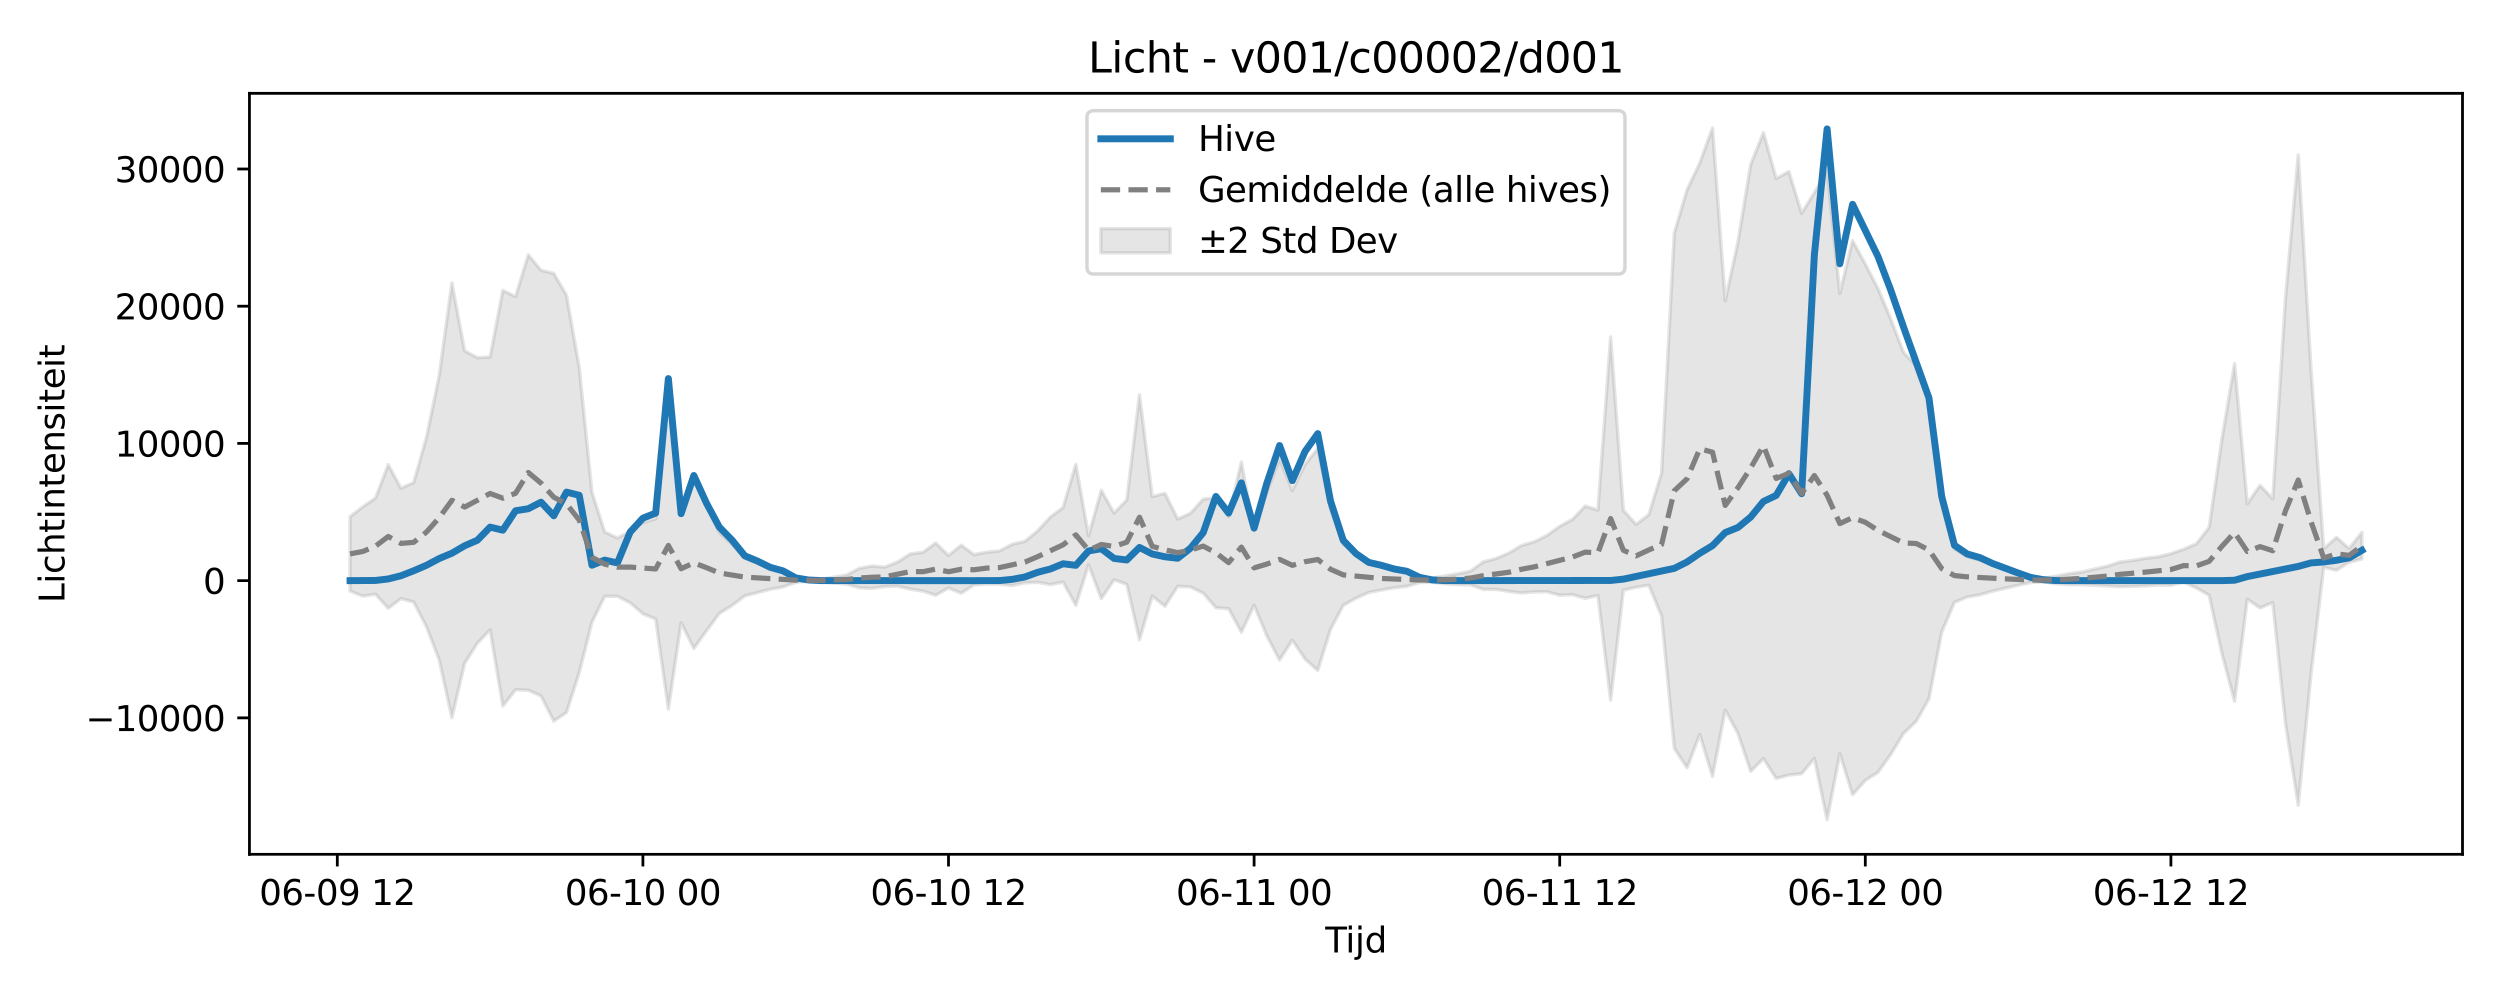 <?xml version="1.0" encoding="utf-8" standalone="no"?>
<!DOCTYPE svg PUBLIC "-//W3C//DTD SVG 1.1//EN"
  "http://www.w3.org/Graphics/SVG/1.1/DTD/svg11.dtd">
<svg xmlns:xlink="http://www.w3.org/1999/xlink" width="720pt" height="288pt" viewBox="0 0 720 288" xmlns="http://www.w3.org/2000/svg" version="1.1">
 <defs>
  <style type="text/css">*{stroke-linejoin: round; stroke-linecap: butt}</style>
 </defs>
 <g id="figure_1">
  <g id="patch_1">
   <path d="M 0 288 
L 720 288 
L 720 0 
L 0 0 
z
" style="fill: #ffffff"/>
  </g>
  <g id="axes_1">
   <g id="patch_2">
    <path d="M 71.84 246.04 
L 709.2 246.04 
L 709.2 26.88 
L 71.84 26.88 
z
" style="fill: #ffffff"/>
   </g>
   <g id="FillBetweenPolyCollection_1">
    <defs>
     <path id="mf2f790f4c1" d="M 100.811 -139.18 
L 100.811 -117.786 
L 104.478 -116.323 
L 108.145 -116.858 
L 111.813 -112.813 
L 115.48 -115.601 
L 119.147 -114.621 
L 122.814 -107.516 
L 126.481 -98.007 
L 130.149 -81.301 
L 133.816 -96.968 
L 137.483 -102.759 
L 141.15 -106.575 
L 144.817 -84.689 
L 148.485 -89.339 
L 152.152 -89.216 
L 155.819 -87.573 
L 159.486 -80.332 
L 163.153 -82.809 
L 166.821 -94.296 
L 170.488 -108.825 
L 174.155 -116.256 
L 177.822 -116.268 
L 181.489 -114.409 
L 185.157 -111.232 
L 188.824 -109.732 
L 192.491 -83.785 
L 196.158 -108.635 
L 199.825 -101.252 
L 203.493 -106.351 
L 207.16 -111.32 
L 210.827 -113.618 
L 214.494 -116.384 
L 218.161 -117.323 
L 221.829 -118.284 
L 225.496 -118.949 
L 229.163 -120.265 
L 232.83 -120.665 
L 236.497 -120.515 
L 240.165 -120.106 
L 243.832 -119.78 
L 247.499 -118.713 
L 251.166 -118.544 
L 254.833 -119.074 
L 258.501 -119.181 
L 262.168 -118.316 
L 265.835 -117.759 
L 269.502 -116.568 
L 273.169 -118.663 
L 276.837 -117.148 
L 280.504 -119.533 
L 284.171 -119.796 
L 287.838 -119.753 
L 291.506 -119.366 
L 295.173 -120.15 
L 298.84 -120.284 
L 302.507 -119.636 
L 306.174 -120.352 
L 309.842 -113.669 
L 313.509 -125.321 
L 317.176 -115.589 
L 320.843 -120.995 
L 324.51 -119.711 
L 328.178 -103.768 
L 331.845 -116.313 
L 335.512 -113.395 
L 339.179 -119.156 
L 342.846 -118.956 
L 346.514 -117.203 
L 350.181 -112.973 
L 353.848 -112.69 
L 357.515 -105.928 
L 361.182 -113.674 
L 364.85 -104.868 
L 368.517 -97.905 
L 372.184 -103.635 
L 375.851 -98.203 
L 379.518 -94.904 
L 383.186 -106.728 
L 386.853 -113.658 
L 390.52 -115.709 
L 394.187 -117.357 
L 397.854 -118.071 
L 401.522 -118.718 
L 405.189 -119.13 
L 408.856 -120.244 
L 412.523 -120.297 
L 416.19 -119.891 
L 419.858 -119.635 
L 423.525 -119.537 
L 427.192 -118.25 
L 430.859 -118.256 
L 434.526 -117.683 
L 438.194 -117.222 
L 441.861 -117.522 
L 445.528 -117.557 
L 449.195 -116.569 
L 452.862 -116.745 
L 456.53 -115.696 
L 460.197 -116.514 
L 463.864 -86.362 
L 467.531 -118.044 
L 471.198 -118.854 
L 474.866 -119.461 
L 478.533 -110.591 
L 482.2 -72.503 
L 485.867 -66.881 
L 489.534 -76.47 
L 493.202 -64.392 
L 496.869 -83.495 
L 500.536 -76.757 
L 504.203 -65.857 
L 507.871 -69.492 
L 511.538 -63.813 
L 515.205 -64.791 
L 518.872 -65.173 
L 522.539 -69.572 
L 526.207 -51.922 
L 529.874 -70.927 
L 533.541 -59.123 
L 537.208 -63.233 
L 540.875 -65.597 
L 544.543 -70.747 
L 548.21 -76.752 
L 551.877 -80.268 
L 555.544 -86.766 
L 559.211 -105.938 
L 562.879 -114.533 
L 566.546 -116.061 
L 570.213 -116.709 
L 573.88 -117.748 
L 577.547 -118.6 
L 581.215 -119.431 
L 584.882 -120.247 
L 588.549 -120.376 
L 592.216 -119.915 
L 595.883 -119.635 
L 599.551 -119.608 
L 603.218 -119.455 
L 606.885 -119.24 
L 610.552 -119.054 
L 614.219 -119.139 
L 617.887 -119.262 
L 621.554 -119.507 
L 625.221 -119.439 
L 628.888 -120.391 
L 632.555 -118.659 
L 636.223 -116.583 
L 639.89 -99.881 
L 643.557 -86.029 
L 647.224 -115.435 
L 650.891 -112.927 
L 654.559 -114.455 
L 658.226 -79.601 
L 661.893 -56.089 
L 665.56 -93.792 
L 669.227 -124.627 
L 672.895 -123.762 
L 676.562 -126.07 
L 680.229 -127.027 
L 680.229 -134.68 
L 680.229 -134.68 
L 676.562 -130.013 
L 672.895 -133.231 
L 669.227 -129.941 
L 665.56 -181.863 
L 661.893 -243.42 
L 658.226 -202.202 
L 654.559 -144.324 
L 650.891 -148.22 
L 647.224 -142.897 
L 643.557 -183.264 
L 639.89 -161.39 
L 636.223 -136.079 
L 632.555 -131.391 
L 628.888 -129.813 
L 625.221 -128.544 
L 621.554 -127.644 
L 617.887 -127.197 
L 614.219 -126.594 
L 610.552 -126.119 
L 606.885 -124.944 
L 603.218 -124.093 
L 599.551 -123.247 
L 595.883 -122.781 
L 592.216 -122.061 
L 588.549 -121.453 
L 584.882 -121.613 
L 581.215 -122.753 
L 577.547 -123.965 
L 573.88 -125.214 
L 570.213 -126.737 
L 566.546 -127.687 
L 562.879 -129.929 
L 559.211 -142.568 
L 555.544 -172.483 
L 551.877 -182.667 
L 548.21 -186.506 
L 544.543 -196.104 
L 540.875 -204.88 
L 537.208 -211.941 
L 533.541 -218.704 
L 529.874 -203.494 
L 526.207 -238.794 
L 522.539 -232.511 
L 518.872 -226.569 
L 515.205 -238.579 
L 511.538 -236.599 
L 507.871 -249.809 
L 504.203 -240.629 
L 500.536 -218.347 
L 496.869 -201.383 
L 493.202 -251.158 
L 489.534 -241.03 
L 485.867 -233.328 
L 482.2 -220.851 
L 478.533 -151.782 
L 474.866 -139.776 
L 471.198 -136.964 
L 467.531 -141.01 
L 463.864 -190.943 
L 460.197 -141.087 
L 456.53 -142.257 
L 452.862 -138.391 
L 449.195 -136.416 
L 445.528 -133.79 
L 441.861 -131.968 
L 438.194 -130.89 
L 434.526 -128.692 
L 430.859 -127.137 
L 427.192 -126.167 
L 423.525 -123.507 
L 419.858 -122.76 
L 416.19 -122.122 
L 412.523 -121.555 
L 408.856 -121.651 
L 405.189 -123.2 
L 401.522 -123.793 
L 397.854 -124.74 
L 394.187 -125.947 
L 390.52 -128.44 
L 386.853 -131.211 
L 383.186 -141.386 
L 379.518 -158.827 
L 375.851 -154.246 
L 372.184 -146.726 
L 368.517 -155.893 
L 364.85 -146.22 
L 361.182 -135.236 
L 357.515 -154.937 
L 353.848 -139.243 
L 350.181 -144.595 
L 346.514 -144.249 
L 342.846 -140.149 
L 339.179 -138.518 
L 335.512 -145.912 
L 331.845 -144.991 
L 328.178 -174.309 
L 324.51 -143.999 
L 320.843 -140.229 
L 317.176 -146.783 
L 313.509 -133.711 
L 309.842 -154.253 
L 306.174 -141.842 
L 302.507 -139.089 
L 298.84 -135.083 
L 295.173 -132.103 
L 291.506 -131.243 
L 287.838 -129.313 
L 284.171 -128.977 
L 280.504 -128.276 
L 276.837 -130.97 
L 273.169 -128.018 
L 269.502 -131.621 
L 265.835 -128.949 
L 262.168 -128.46 
L 258.501 -126.133 
L 254.833 -124.674 
L 251.166 -124.971 
L 247.499 -124.327 
L 243.832 -122.395 
L 240.165 -121.778 
L 236.497 -121.162 
L 232.83 -120.973 
L 229.163 -121.556 
L 225.496 -123.54 
L 221.829 -124.545 
L 218.161 -125.837 
L 214.494 -127.213 
L 210.827 -131.268 
L 207.16 -134.643 
L 203.493 -142.66 
L 199.825 -150.548 
L 196.158 -139.777 
L 192.491 -178.04 
L 188.824 -138.544 
L 185.157 -137.52 
L 181.489 -134.947 
L 177.822 -133.043 
L 174.155 -134.782 
L 170.488 -146.193 
L 166.821 -182.143 
L 163.153 -202.944 
L 159.486 -209.273 
L 155.819 -210.144 
L 152.152 -214.612 
L 148.485 -202.549 
L 144.817 -204.363 
L 141.15 -185.18 
L 137.483 -184.973 
L 133.816 -186.962 
L 130.149 -206.527 
L 126.481 -179.765 
L 122.814 -162.011 
L 119.147 -148.994 
L 115.48 -147.387 
L 111.813 -154.165 
L 108.145 -144.556 
L 104.478 -142.025 
L 100.811 -139.18 
z
" style="stroke: #808080; stroke-opacity: 0.2"/>
    </defs>
    <g clip-path="url(#p192e62a683)">
     <use xlink:href="#mf2f790f4c1" x="0" y="288" style="fill: #808080; fill-opacity: 0.2; stroke: #808080; stroke-opacity: 0.2"/>
    </g>
   </g>
   <g id="matplotlib.axis_1">
    <g id="xtick_1">
     <g id="line2d_1">
      <defs>
       <path id="m86cf1a3a00" d="M 0 0 
L 0 3.5 
" style="stroke: #000000; stroke-width: 0.8"/>
      </defs>
      <g>
       <use xlink:href="#m86cf1a3a00" x="97.144" y="246.04" style="stroke: #000000; stroke-width: 0.8"/>
      </g>
     </g>
     <g id="text_1">
      <!-- 06-09 12 -->
      <g transform="translate(74.663 260.638) scale(0.1 -0.1)">
       <defs>
        <path id="DejaVuSans-30" d="M 2034 4250 
Q 1547 4250 1301 3770 
Q 1056 3291 1056 2328 
Q 1056 1369 1301 889 
Q 1547 409 2034 409 
Q 2525 409 2770 889 
Q 3016 1369 3016 2328 
Q 3016 3291 2770 3770 
Q 2525 4250 2034 4250 
z
M 2034 4750 
Q 2819 4750 3233 4129 
Q 3647 3509 3647 2328 
Q 3647 1150 3233 529 
Q 2819 -91 2034 -91 
Q 1250 -91 836 529 
Q 422 1150 422 2328 
Q 422 3509 836 4129 
Q 1250 4750 2034 4750 
z
" transform="scale(0.016)"/>
        <path id="DejaVuSans-36" d="M 2113 2584 
Q 1688 2584 1439 2293 
Q 1191 2003 1191 1497 
Q 1191 994 1439 701 
Q 1688 409 2113 409 
Q 2538 409 2786 701 
Q 3034 994 3034 1497 
Q 3034 2003 2786 2293 
Q 2538 2584 2113 2584 
z
M 3366 4563 
L 3366 3988 
Q 3128 4100 2886 4159 
Q 2644 4219 2406 4219 
Q 1781 4219 1451 3797 
Q 1122 3375 1075 2522 
Q 1259 2794 1537 2939 
Q 1816 3084 2150 3084 
Q 2853 3084 3261 2657 
Q 3669 2231 3669 1497 
Q 3669 778 3244 343 
Q 2819 -91 2113 -91 
Q 1303 -91 875 529 
Q 447 1150 447 2328 
Q 447 3434 972 4092 
Q 1497 4750 2381 4750 
Q 2619 4750 2861 4703 
Q 3103 4656 3366 4563 
z
" transform="scale(0.016)"/>
        <path id="DejaVuSans-2d" d="M 313 2009 
L 1997 2009 
L 1997 1497 
L 313 1497 
L 313 2009 
z
" transform="scale(0.016)"/>
        <path id="DejaVuSans-39" d="M 703 97 
L 703 672 
Q 941 559 1184 500 
Q 1428 441 1663 441 
Q 2288 441 2617 861 
Q 2947 1281 2994 2138 
Q 2813 1869 2534 1725 
Q 2256 1581 1919 1581 
Q 1219 1581 811 2004 
Q 403 2428 403 3163 
Q 403 3881 828 4315 
Q 1253 4750 1959 4750 
Q 2769 4750 3195 4129 
Q 3622 3509 3622 2328 
Q 3622 1225 3098 567 
Q 2575 -91 1691 -91 
Q 1453 -91 1209 -44 
Q 966 3 703 97 
z
M 1959 2075 
Q 2384 2075 2632 2365 
Q 2881 2656 2881 3163 
Q 2881 3666 2632 3958 
Q 2384 4250 1959 4250 
Q 1534 4250 1286 3958 
Q 1038 3666 1038 3163 
Q 1038 2656 1286 2365 
Q 1534 2075 1959 2075 
z
" transform="scale(0.016)"/>
        <path id="DejaVuSans-20" transform="scale(0.016)"/>
        <path id="DejaVuSans-31" d="M 794 531 
L 1825 531 
L 1825 4091 
L 703 3866 
L 703 4441 
L 1819 4666 
L 2450 4666 
L 2450 531 
L 3481 531 
L 3481 0 
L 794 0 
L 794 531 
z
" transform="scale(0.016)"/>
        <path id="DejaVuSans-32" d="M 1228 531 
L 3431 531 
L 3431 0 
L 469 0 
L 469 531 
Q 828 903 1448 1529 
Q 2069 2156 2228 2338 
Q 2531 2678 2651 2914 
Q 2772 3150 2772 3378 
Q 2772 3750 2511 3984 
Q 2250 4219 1831 4219 
Q 1534 4219 1204 4116 
Q 875 4013 500 3803 
L 500 4441 
Q 881 4594 1212 4672 
Q 1544 4750 1819 4750 
Q 2544 4750 2975 4387 
Q 3406 4025 3406 3419 
Q 3406 3131 3298 2873 
Q 3191 2616 2906 2266 
Q 2828 2175 2409 1742 
Q 1991 1309 1228 531 
z
" transform="scale(0.016)"/>
       </defs>
       <use xlink:href="#DejaVuSans-30"/>
       <use xlink:href="#DejaVuSans-36" transform="translate(63.623 0)"/>
       <use xlink:href="#DejaVuSans-2d" transform="translate(127.246 0)"/>
       <use xlink:href="#DejaVuSans-30" transform="translate(163.33 0)"/>
       <use xlink:href="#DejaVuSans-39" transform="translate(226.953 0)"/>
       <use xlink:href="#DejaVuSans-20" transform="translate(290.576 0)"/>
       <use xlink:href="#DejaVuSans-31" transform="translate(322.363 0)"/>
       <use xlink:href="#DejaVuSans-32" transform="translate(385.986 0)"/>
      </g>
     </g>
    </g>
    <g id="xtick_2">
     <g id="line2d_2">
      <g>
       <use xlink:href="#m86cf1a3a00" x="185.157" y="246.04" style="stroke: #000000; stroke-width: 0.8"/>
      </g>
     </g>
     <g id="text_2">
      <!-- 06-10 00 -->
      <g transform="translate(162.676 260.638) scale(0.1 -0.1)">
       <use xlink:href="#DejaVuSans-30"/>
       <use xlink:href="#DejaVuSans-36" transform="translate(63.623 0)"/>
       <use xlink:href="#DejaVuSans-2d" transform="translate(127.246 0)"/>
       <use xlink:href="#DejaVuSans-31" transform="translate(163.33 0)"/>
       <use xlink:href="#DejaVuSans-30" transform="translate(226.953 0)"/>
       <use xlink:href="#DejaVuSans-20" transform="translate(290.576 0)"/>
       <use xlink:href="#DejaVuSans-30" transform="translate(322.363 0)"/>
       <use xlink:href="#DejaVuSans-30" transform="translate(385.986 0)"/>
      </g>
     </g>
    </g>
    <g id="xtick_3">
     <g id="line2d_3">
      <g>
       <use xlink:href="#m86cf1a3a00" x="273.169" y="246.04" style="stroke: #000000; stroke-width: 0.8"/>
      </g>
     </g>
     <g id="text_3">
      <!-- 06-10 12 -->
      <g transform="translate(250.689 260.638) scale(0.1 -0.1)">
       <use xlink:href="#DejaVuSans-30"/>
       <use xlink:href="#DejaVuSans-36" transform="translate(63.623 0)"/>
       <use xlink:href="#DejaVuSans-2d" transform="translate(127.246 0)"/>
       <use xlink:href="#DejaVuSans-31" transform="translate(163.33 0)"/>
       <use xlink:href="#DejaVuSans-30" transform="translate(226.953 0)"/>
       <use xlink:href="#DejaVuSans-20" transform="translate(290.576 0)"/>
       <use xlink:href="#DejaVuSans-31" transform="translate(322.363 0)"/>
       <use xlink:href="#DejaVuSans-32" transform="translate(385.986 0)"/>
      </g>
     </g>
    </g>
    <g id="xtick_4">
     <g id="line2d_4">
      <g>
       <use xlink:href="#m86cf1a3a00" x="361.182" y="246.04" style="stroke: #000000; stroke-width: 0.8"/>
      </g>
     </g>
     <g id="text_4">
      <!-- 06-11 00 -->
      <g transform="translate(338.702 260.638) scale(0.1 -0.1)">
       <use xlink:href="#DejaVuSans-30"/>
       <use xlink:href="#DejaVuSans-36" transform="translate(63.623 0)"/>
       <use xlink:href="#DejaVuSans-2d" transform="translate(127.246 0)"/>
       <use xlink:href="#DejaVuSans-31" transform="translate(163.33 0)"/>
       <use xlink:href="#DejaVuSans-31" transform="translate(226.953 0)"/>
       <use xlink:href="#DejaVuSans-20" transform="translate(290.576 0)"/>
       <use xlink:href="#DejaVuSans-30" transform="translate(322.363 0)"/>
       <use xlink:href="#DejaVuSans-30" transform="translate(385.986 0)"/>
      </g>
     </g>
    </g>
    <g id="xtick_5">
     <g id="line2d_5">
      <g>
       <use xlink:href="#m86cf1a3a00" x="449.195" y="246.04" style="stroke: #000000; stroke-width: 0.8"/>
      </g>
     </g>
     <g id="text_5">
      <!-- 06-11 12 -->
      <g transform="translate(426.715 260.638) scale(0.1 -0.1)">
       <use xlink:href="#DejaVuSans-30"/>
       <use xlink:href="#DejaVuSans-36" transform="translate(63.623 0)"/>
       <use xlink:href="#DejaVuSans-2d" transform="translate(127.246 0)"/>
       <use xlink:href="#DejaVuSans-31" transform="translate(163.33 0)"/>
       <use xlink:href="#DejaVuSans-31" transform="translate(226.953 0)"/>
       <use xlink:href="#DejaVuSans-20" transform="translate(290.576 0)"/>
       <use xlink:href="#DejaVuSans-31" transform="translate(322.363 0)"/>
       <use xlink:href="#DejaVuSans-32" transform="translate(385.986 0)"/>
      </g>
     </g>
    </g>
    <g id="xtick_6">
     <g id="line2d_6">
      <g>
       <use xlink:href="#m86cf1a3a00" x="537.208" y="246.04" style="stroke: #000000; stroke-width: 0.8"/>
      </g>
     </g>
     <g id="text_6">
      <!-- 06-12 00 -->
      <g transform="translate(514.728 260.638) scale(0.1 -0.1)">
       <use xlink:href="#DejaVuSans-30"/>
       <use xlink:href="#DejaVuSans-36" transform="translate(63.623 0)"/>
       <use xlink:href="#DejaVuSans-2d" transform="translate(127.246 0)"/>
       <use xlink:href="#DejaVuSans-31" transform="translate(163.33 0)"/>
       <use xlink:href="#DejaVuSans-32" transform="translate(226.953 0)"/>
       <use xlink:href="#DejaVuSans-20" transform="translate(290.576 0)"/>
       <use xlink:href="#DejaVuSans-30" transform="translate(322.363 0)"/>
       <use xlink:href="#DejaVuSans-30" transform="translate(385.986 0)"/>
      </g>
     </g>
    </g>
    <g id="xtick_7">
     <g id="line2d_7">
      <g>
       <use xlink:href="#m86cf1a3a00" x="625.221" y="246.04" style="stroke: #000000; stroke-width: 0.8"/>
      </g>
     </g>
     <g id="text_7">
      <!-- 06-12 12 -->
      <g transform="translate(602.741 260.638) scale(0.1 -0.1)">
       <use xlink:href="#DejaVuSans-30"/>
       <use xlink:href="#DejaVuSans-36" transform="translate(63.623 0)"/>
       <use xlink:href="#DejaVuSans-2d" transform="translate(127.246 0)"/>
       <use xlink:href="#DejaVuSans-31" transform="translate(163.33 0)"/>
       <use xlink:href="#DejaVuSans-32" transform="translate(226.953 0)"/>
       <use xlink:href="#DejaVuSans-20" transform="translate(290.576 0)"/>
       <use xlink:href="#DejaVuSans-31" transform="translate(322.363 0)"/>
       <use xlink:href="#DejaVuSans-32" transform="translate(385.986 0)"/>
      </g>
     </g>
    </g>
    <g id="text_8">
     <!-- Tijd -->
     <g transform="translate(381.67 274.317) scale(0.1 -0.1)">
      <defs>
       <path id="DejaVuSans-54" d="M -19 4666 
L 3928 4666 
L 3928 4134 
L 2272 4134 
L 2272 0 
L 1638 0 
L 1638 4134 
L -19 4134 
L -19 4666 
z
" transform="scale(0.016)"/>
       <path id="DejaVuSans-69" d="M 603 3500 
L 1178 3500 
L 1178 0 
L 603 0 
L 603 3500 
z
M 603 4863 
L 1178 4863 
L 1178 4134 
L 603 4134 
L 603 4863 
z
" transform="scale(0.016)"/>
       <path id="DejaVuSans-6a" d="M 603 3500 
L 1178 3500 
L 1178 -63 
Q 1178 -731 923 -1031 
Q 669 -1331 103 -1331 
L -116 -1331 
L -116 -844 
L 38 -844 
Q 366 -844 484 -692 
Q 603 -541 603 -63 
L 603 3500 
z
M 603 4863 
L 1178 4863 
L 1178 4134 
L 603 4134 
L 603 4863 
z
" transform="scale(0.016)"/>
       <path id="DejaVuSans-64" d="M 2906 2969 
L 2906 4863 
L 3481 4863 
L 3481 0 
L 2906 0 
L 2906 525 
Q 2725 213 2448 61 
Q 2172 -91 1784 -91 
Q 1150 -91 751 415 
Q 353 922 353 1747 
Q 353 2572 751 3078 
Q 1150 3584 1784 3584 
Q 2172 3584 2448 3432 
Q 2725 3281 2906 2969 
z
M 947 1747 
Q 947 1113 1208 752 
Q 1469 391 1925 391 
Q 2381 391 2643 752 
Q 2906 1113 2906 1747 
Q 2906 2381 2643 2742 
Q 2381 3103 1925 3103 
Q 1469 3103 1208 2742 
Q 947 2381 947 1747 
z
" transform="scale(0.016)"/>
      </defs>
      <use xlink:href="#DejaVuSans-54"/>
      <use xlink:href="#DejaVuSans-69" transform="translate(57.959 0)"/>
      <use xlink:href="#DejaVuSans-6a" transform="translate(85.742 0)"/>
      <use xlink:href="#DejaVuSans-64" transform="translate(113.525 0)"/>
     </g>
    </g>
   </g>
   <g id="matplotlib.axis_2">
    <g id="ytick_1">
     <g id="line2d_8">
      <defs>
       <path id="m3fef2ca26e" d="M 0 0 
L -3.5 0 
" style="stroke: #000000; stroke-width: 0.8"/>
      </defs>
      <g>
       <use xlink:href="#m3fef2ca26e" x="71.84" y="206.743" style="stroke: #000000; stroke-width: 0.8"/>
      </g>
     </g>
     <g id="text_9">
      <!-- −10000 -->
      <g transform="translate(24.648 210.542) scale(0.1 -0.1)">
       <defs>
        <path id="DejaVuSans-2212" d="M 678 2272 
L 4684 2272 
L 4684 1741 
L 678 1741 
L 678 2272 
z
" transform="scale(0.016)"/>
       </defs>
       <use xlink:href="#DejaVuSans-2212"/>
       <use xlink:href="#DejaVuSans-31" transform="translate(83.789 0)"/>
       <use xlink:href="#DejaVuSans-30" transform="translate(147.412 0)"/>
       <use xlink:href="#DejaVuSans-30" transform="translate(211.035 0)"/>
       <use xlink:href="#DejaVuSans-30" transform="translate(274.658 0)"/>
       <use xlink:href="#DejaVuSans-30" transform="translate(338.281 0)"/>
      </g>
     </g>
    </g>
    <g id="ytick_2">
     <g id="line2d_9">
      <g>
       <use xlink:href="#m3fef2ca26e" x="71.84" y="167.224" style="stroke: #000000; stroke-width: 0.8"/>
      </g>
     </g>
     <g id="text_10">
      <!-- 0 -->
      <g transform="translate(58.477 171.024) scale(0.1 -0.1)">
       <use xlink:href="#DejaVuSans-30"/>
      </g>
     </g>
    </g>
    <g id="ytick_3">
     <g id="line2d_10">
      <g>
       <use xlink:href="#m3fef2ca26e" x="71.84" y="127.706" style="stroke: #000000; stroke-width: 0.8"/>
      </g>
     </g>
     <g id="text_11">
      <!-- 10000 -->
      <g transform="translate(33.028 131.505) scale(0.1 -0.1)">
       <use xlink:href="#DejaVuSans-31"/>
       <use xlink:href="#DejaVuSans-30" transform="translate(63.623 0)"/>
       <use xlink:href="#DejaVuSans-30" transform="translate(127.246 0)"/>
       <use xlink:href="#DejaVuSans-30" transform="translate(190.869 0)"/>
       <use xlink:href="#DejaVuSans-30" transform="translate(254.492 0)"/>
      </g>
     </g>
    </g>
    <g id="ytick_4">
     <g id="line2d_11">
      <g>
       <use xlink:href="#m3fef2ca26e" x="71.84" y="88.187" style="stroke: #000000; stroke-width: 0.8"/>
      </g>
     </g>
     <g id="text_12">
      <!-- 20000 -->
      <g transform="translate(33.028 91.986) scale(0.1 -0.1)">
       <use xlink:href="#DejaVuSans-32"/>
       <use xlink:href="#DejaVuSans-30" transform="translate(63.623 0)"/>
       <use xlink:href="#DejaVuSans-30" transform="translate(127.246 0)"/>
       <use xlink:href="#DejaVuSans-30" transform="translate(190.869 0)"/>
       <use xlink:href="#DejaVuSans-30" transform="translate(254.492 0)"/>
      </g>
     </g>
    </g>
    <g id="ytick_5">
     <g id="line2d_12">
      <g>
       <use xlink:href="#m3fef2ca26e" x="71.84" y="48.669" style="stroke: #000000; stroke-width: 0.8"/>
      </g>
     </g>
     <g id="text_13">
      <!-- 30000 -->
      <g transform="translate(33.028 52.468) scale(0.1 -0.1)">
       <defs>
        <path id="DejaVuSans-33" d="M 2597 2516 
Q 3050 2419 3304 2112 
Q 3559 1806 3559 1356 
Q 3559 666 3084 287 
Q 2609 -91 1734 -91 
Q 1441 -91 1130 -33 
Q 819 25 488 141 
L 488 750 
Q 750 597 1062 519 
Q 1375 441 1716 441 
Q 2309 441 2620 675 
Q 2931 909 2931 1356 
Q 2931 1769 2642 2001 
Q 2353 2234 1838 2234 
L 1294 2234 
L 1294 2753 
L 1863 2753 
Q 2328 2753 2575 2939 
Q 2822 3125 2822 3475 
Q 2822 3834 2567 4026 
Q 2313 4219 1838 4219 
Q 1578 4219 1281 4162 
Q 984 4106 628 3988 
L 628 4550 
Q 988 4650 1302 4700 
Q 1616 4750 1894 4750 
Q 2613 4750 3031 4423 
Q 3450 4097 3450 3541 
Q 3450 3153 3228 2886 
Q 3006 2619 2597 2516 
z
" transform="scale(0.016)"/>
       </defs>
       <use xlink:href="#DejaVuSans-33"/>
       <use xlink:href="#DejaVuSans-30" transform="translate(63.623 0)"/>
       <use xlink:href="#DejaVuSans-30" transform="translate(127.246 0)"/>
       <use xlink:href="#DejaVuSans-30" transform="translate(190.869 0)"/>
       <use xlink:href="#DejaVuSans-30" transform="translate(254.492 0)"/>
      </g>
     </g>
    </g>
    <g id="text_14">
     <!-- Lichtintensiteit -->
     <g transform="translate(18.568 173.656) rotate(-90) scale(0.1 -0.1)">
      <defs>
       <path id="DejaVuSans-4c" d="M 628 4666 
L 1259 4666 
L 1259 531 
L 3531 531 
L 3531 0 
L 628 0 
L 628 4666 
z
" transform="scale(0.016)"/>
       <path id="DejaVuSans-63" d="M 3122 3366 
L 3122 2828 
Q 2878 2963 2633 3030 
Q 2388 3097 2138 3097 
Q 1578 3097 1268 2742 
Q 959 2388 959 1747 
Q 959 1106 1268 751 
Q 1578 397 2138 397 
Q 2388 397 2633 464 
Q 2878 531 3122 666 
L 3122 134 
Q 2881 22 2623 -34 
Q 2366 -91 2075 -91 
Q 1284 -91 818 406 
Q 353 903 353 1747 
Q 353 2603 823 3093 
Q 1294 3584 2113 3584 
Q 2378 3584 2631 3529 
Q 2884 3475 3122 3366 
z
" transform="scale(0.016)"/>
       <path id="DejaVuSans-68" d="M 3513 2113 
L 3513 0 
L 2938 0 
L 2938 2094 
Q 2938 2591 2744 2837 
Q 2550 3084 2163 3084 
Q 1697 3084 1428 2787 
Q 1159 2491 1159 1978 
L 1159 0 
L 581 0 
L 581 4863 
L 1159 4863 
L 1159 2956 
Q 1366 3272 1645 3428 
Q 1925 3584 2291 3584 
Q 2894 3584 3203 3211 
Q 3513 2838 3513 2113 
z
" transform="scale(0.016)"/>
       <path id="DejaVuSans-74" d="M 1172 4494 
L 1172 3500 
L 2356 3500 
L 2356 3053 
L 1172 3053 
L 1172 1153 
Q 1172 725 1289 603 
Q 1406 481 1766 481 
L 2356 481 
L 2356 0 
L 1766 0 
Q 1100 0 847 248 
Q 594 497 594 1153 
L 594 3053 
L 172 3053 
L 172 3500 
L 594 3500 
L 594 4494 
L 1172 4494 
z
" transform="scale(0.016)"/>
       <path id="DejaVuSans-6e" d="M 3513 2113 
L 3513 0 
L 2938 0 
L 2938 2094 
Q 2938 2591 2744 2837 
Q 2550 3084 2163 3084 
Q 1697 3084 1428 2787 
Q 1159 2491 1159 1978 
L 1159 0 
L 581 0 
L 581 3500 
L 1159 3500 
L 1159 2956 
Q 1366 3272 1645 3428 
Q 1925 3584 2291 3584 
Q 2894 3584 3203 3211 
Q 3513 2838 3513 2113 
z
" transform="scale(0.016)"/>
       <path id="DejaVuSans-65" d="M 3597 1894 
L 3597 1613 
L 953 1613 
Q 991 1019 1311 708 
Q 1631 397 2203 397 
Q 2534 397 2845 478 
Q 3156 559 3463 722 
L 3463 178 
Q 3153 47 2828 -22 
Q 2503 -91 2169 -91 
Q 1331 -91 842 396 
Q 353 884 353 1716 
Q 353 2575 817 3079 
Q 1281 3584 2069 3584 
Q 2775 3584 3186 3129 
Q 3597 2675 3597 1894 
z
M 3022 2063 
Q 3016 2534 2758 2815 
Q 2500 3097 2075 3097 
Q 1594 3097 1305 2825 
Q 1016 2553 972 2059 
L 3022 2063 
z
" transform="scale(0.016)"/>
       <path id="DejaVuSans-73" d="M 2834 3397 
L 2834 2853 
Q 2591 2978 2328 3040 
Q 2066 3103 1784 3103 
Q 1356 3103 1142 2972 
Q 928 2841 928 2578 
Q 928 2378 1081 2264 
Q 1234 2150 1697 2047 
L 1894 2003 
Q 2506 1872 2764 1633 
Q 3022 1394 3022 966 
Q 3022 478 2636 193 
Q 2250 -91 1575 -91 
Q 1294 -91 989 -36 
Q 684 19 347 128 
L 347 722 
Q 666 556 975 473 
Q 1284 391 1588 391 
Q 1994 391 2212 530 
Q 2431 669 2431 922 
Q 2431 1156 2273 1281 
Q 2116 1406 1581 1522 
L 1381 1569 
Q 847 1681 609 1914 
Q 372 2147 372 2553 
Q 372 3047 722 3315 
Q 1072 3584 1716 3584 
Q 2034 3584 2315 3537 
Q 2597 3491 2834 3397 
z
" transform="scale(0.016)"/>
      </defs>
      <use xlink:href="#DejaVuSans-4c"/>
      <use xlink:href="#DejaVuSans-69" transform="translate(55.713 0)"/>
      <use xlink:href="#DejaVuSans-63" transform="translate(83.496 0)"/>
      <use xlink:href="#DejaVuSans-68" transform="translate(138.477 0)"/>
      <use xlink:href="#DejaVuSans-74" transform="translate(201.855 0)"/>
      <use xlink:href="#DejaVuSans-69" transform="translate(241.064 0)"/>
      <use xlink:href="#DejaVuSans-6e" transform="translate(268.848 0)"/>
      <use xlink:href="#DejaVuSans-74" transform="translate(332.227 0)"/>
      <use xlink:href="#DejaVuSans-65" transform="translate(371.436 0)"/>
      <use xlink:href="#DejaVuSans-6e" transform="translate(432.959 0)"/>
      <use xlink:href="#DejaVuSans-73" transform="translate(496.338 0)"/>
      <use xlink:href="#DejaVuSans-69" transform="translate(548.438 0)"/>
      <use xlink:href="#DejaVuSans-74" transform="translate(576.221 0)"/>
      <use xlink:href="#DejaVuSans-65" transform="translate(615.43 0)"/>
      <use xlink:href="#DejaVuSans-69" transform="translate(676.953 0)"/>
      <use xlink:href="#DejaVuSans-74" transform="translate(704.736 0)"/>
     </g>
    </g>
   </g>
   <g id="line2d_13">
    <path d="M 100.811 167.224 
L 108.145 167.174 
L 111.813 166.739 
L 115.48 165.81 
L 119.147 164.385 
L 122.814 162.808 
L 126.481 160.86 
L 130.149 159.326 
L 133.816 157.178 
L 137.483 155.588 
L 141.15 151.807 
L 144.817 152.696 
L 148.485 147.095 
L 152.152 146.512 
L 155.819 144.625 
L 159.486 148.542 
L 163.153 141.725 
L 166.821 142.644 
L 170.488 162.784 
L 174.155 161.316 
L 177.822 162.121 
L 181.489 153.231 
L 185.157 149.22 
L 188.824 147.778 
L 192.491 109.036 
L 196.158 147.937 
L 199.825 136.947 
L 203.493 144.966 
L 207.16 151.796 
L 210.827 155.55 
L 214.494 160.062 
L 218.161 161.593 
L 221.829 163.39 
L 225.496 164.413 
L 229.163 166.431 
L 232.83 167.037 
L 236.497 167.215 
L 280.504 167.224 
L 287.838 167.202 
L 291.506 166.859 
L 295.173 166.166 
L 298.84 164.823 
L 302.507 163.867 
L 306.174 162.361 
L 309.842 162.818 
L 313.509 158.671 
L 317.176 158.033 
L 320.843 160.825 
L 324.51 161.275 
L 328.178 157.658 
L 331.845 159.547 
L 335.512 160.36 
L 339.179 160.772 
L 342.846 157.901 
L 346.514 153.416 
L 350.181 142.986 
L 353.848 147.764 
L 357.515 139.066 
L 361.182 152.091 
L 364.85 139.173 
L 368.517 128.32 
L 372.184 138.43 
L 375.851 130.011 
L 379.518 124.895 
L 383.186 144.294 
L 386.853 155.614 
L 390.52 159.428 
L 394.187 161.964 
L 397.854 162.814 
L 401.522 163.867 
L 405.189 164.527 
L 408.856 166.288 
L 412.523 167.016 
L 416.19 167.221 
L 463.864 167.175 
L 467.531 166.792 
L 482.2 163.683 
L 485.867 161.85 
L 489.534 159.347 
L 493.202 157.141 
L 496.869 153.377 
L 500.536 151.909 
L 504.203 148.906 
L 507.871 144.424 
L 511.538 142.682 
L 515.205 136.434 
L 518.872 142.18 
L 522.539 73.403 
L 526.207 37.14 
L 529.874 75.969 
L 533.541 58.851 
L 540.875 73.9 
L 544.543 83.565 
L 548.21 94.174 
L 555.544 114.635 
L 559.211 142.98 
L 562.879 157.04 
L 566.546 159.535 
L 570.213 160.592 
L 573.88 162.286 
L 581.215 165.025 
L 584.882 166.309 
L 588.549 166.955 
L 592.216 167.216 
L 639.89 167.216 
L 643.557 167.109 
L 647.224 166.057 
L 661.893 163.128 
L 665.56 162.117 
L 669.227 161.843 
L 672.895 161.361 
L 676.562 160.656 
L 680.229 158.499 
L 680.229 158.499 
" clip-path="url(#p192e62a683)" style="fill: none; stroke: #1f77b4; stroke-width: 2; stroke-linecap: square"/>
   </g>
   <g id="line2d_14">
    <path d="M 100.811 159.517 
L 104.478 158.826 
L 108.145 157.293 
L 111.813 154.511 
L 115.48 156.506 
L 119.147 156.192 
L 122.814 153.236 
L 126.481 149.114 
L 130.149 144.086 
L 133.816 146.035 
L 141.15 142.123 
L 144.817 143.474 
L 148.485 142.056 
L 152.152 136.086 
L 155.819 139.142 
L 159.486 143.197 
L 163.153 145.123 
L 166.821 149.781 
L 170.488 160.491 
L 174.155 162.481 
L 177.822 163.344 
L 181.489 163.322 
L 188.824 163.862 
L 192.491 157.087 
L 196.158 163.794 
L 199.825 162.1 
L 203.493 163.494 
L 207.16 165.018 
L 214.494 166.201 
L 229.163 167.089 
L 236.497 167.162 
L 243.832 166.912 
L 247.499 166.48 
L 251.166 166.242 
L 254.833 166.126 
L 262.168 164.612 
L 265.835 164.646 
L 269.502 163.906 
L 273.169 164.659 
L 276.837 163.941 
L 280.504 164.096 
L 284.171 163.613 
L 287.838 163.467 
L 295.173 161.874 
L 298.84 160.317 
L 306.174 156.903 
L 309.842 154.039 
L 313.509 158.484 
L 317.176 156.814 
L 320.843 157.388 
L 324.51 156.145 
L 328.178 148.962 
L 331.845 157.348 
L 335.512 158.346 
L 339.179 159.163 
L 342.846 158.448 
L 346.514 157.274 
L 350.181 159.216 
L 353.848 162.034 
L 357.515 157.567 
L 361.182 163.545 
L 364.85 162.456 
L 368.517 161.101 
L 372.184 162.819 
L 375.851 161.776 
L 379.518 161.135 
L 383.186 163.943 
L 386.853 165.566 
L 397.854 166.594 
L 408.856 167.052 
L 416.19 166.993 
L 419.858 166.802 
L 423.525 166.478 
L 427.192 165.792 
L 434.526 164.813 
L 438.194 163.944 
L 441.861 163.255 
L 452.862 160.432 
L 456.53 159.023 
L 460.197 159.199 
L 463.864 149.348 
L 467.531 158.473 
L 471.198 160.091 
L 474.866 158.381 
L 478.533 156.813 
L 482.2 141.323 
L 485.867 137.895 
L 489.534 129.25 
L 493.202 130.225 
L 496.869 145.561 
L 500.536 140.448 
L 504.203 134.757 
L 507.871 128.349 
L 511.538 137.794 
L 515.205 136.315 
L 518.872 142.129 
L 522.539 136.958 
L 526.207 142.642 
L 529.874 150.789 
L 533.541 149.086 
L 537.208 150.413 
L 540.875 152.761 
L 548.21 156.371 
L 551.877 156.533 
L 555.544 158.376 
L 559.211 163.747 
L 562.879 165.769 
L 566.546 166.126 
L 573.88 166.519 
L 584.882 167.07 
L 592.216 167.012 
L 599.551 166.573 
L 606.885 165.908 
L 610.552 165.413 
L 617.887 164.771 
L 625.221 164.009 
L 628.888 162.898 
L 632.555 162.975 
L 636.223 161.669 
L 639.89 157.364 
L 643.557 153.354 
L 647.224 158.834 
L 650.891 157.427 
L 654.559 158.61 
L 658.226 147.099 
L 661.893 138.245 
L 665.56 150.173 
L 669.227 160.716 
L 672.895 159.504 
L 676.562 159.959 
L 680.229 157.146 
L 680.229 157.146 
" clip-path="url(#p192e62a683)" style="fill: none; stroke-dasharray: 5.55,2.4; stroke-dashoffset: 0; stroke: #808080; stroke-width: 1.5"/>
   </g>
   <g id="patch_3">
    <path d="M 71.84 246.04 
L 71.84 26.88 
" style="fill: none; stroke: #000000; stroke-width: 0.8; stroke-linejoin: miter; stroke-linecap: square"/>
   </g>
   <g id="patch_4">
    <path d="M 709.2 246.04 
L 709.2 26.88 
" style="fill: none; stroke: #000000; stroke-width: 0.8; stroke-linejoin: miter; stroke-linecap: square"/>
   </g>
   <g id="patch_5">
    <path d="M 71.84 246.04 
L 709.2 246.04 
" style="fill: none; stroke: #000000; stroke-width: 0.8; stroke-linejoin: miter; stroke-linecap: square"/>
   </g>
   <g id="patch_6">
    <path d="M 71.84 26.88 
L 709.2 26.88 
" style="fill: none; stroke: #000000; stroke-width: 0.8; stroke-linejoin: miter; stroke-linecap: square"/>
   </g>
   <g id="text_15">
    <!-- Licht - v001/c00002/d001 -->
    <g transform="translate(313.383 20.88) scale(0.12 -0.12)">
     <defs>
      <path id="DejaVuSans-76" d="M 191 3500 
L 800 3500 
L 1894 563 
L 2988 3500 
L 3597 3500 
L 2284 0 
L 1503 0 
L 191 3500 
z
" transform="scale(0.016)"/>
      <path id="DejaVuSans-2f" d="M 1625 4666 
L 2156 4666 
L 531 -594 
L 0 -594 
L 1625 4666 
z
" transform="scale(0.016)"/>
     </defs>
     <use xlink:href="#DejaVuSans-4c"/>
     <use xlink:href="#DejaVuSans-69" transform="translate(55.713 0)"/>
     <use xlink:href="#DejaVuSans-63" transform="translate(83.496 0)"/>
     <use xlink:href="#DejaVuSans-68" transform="translate(138.477 0)"/>
     <use xlink:href="#DejaVuSans-74" transform="translate(201.855 0)"/>
     <use xlink:href="#DejaVuSans-20" transform="translate(241.064 0)"/>
     <use xlink:href="#DejaVuSans-2d" transform="translate(272.852 0)"/>
     <use xlink:href="#DejaVuSans-20" transform="translate(308.936 0)"/>
     <use xlink:href="#DejaVuSans-76" transform="translate(340.723 0)"/>
     <use xlink:href="#DejaVuSans-30" transform="translate(399.902 0)"/>
     <use xlink:href="#DejaVuSans-30" transform="translate(463.525 0)"/>
     <use xlink:href="#DejaVuSans-31" transform="translate(527.148 0)"/>
     <use xlink:href="#DejaVuSans-2f" transform="translate(590.771 0)"/>
     <use xlink:href="#DejaVuSans-63" transform="translate(624.463 0)"/>
     <use xlink:href="#DejaVuSans-30" transform="translate(679.443 0)"/>
     <use xlink:href="#DejaVuSans-30" transform="translate(743.066 0)"/>
     <use xlink:href="#DejaVuSans-30" transform="translate(806.689 0)"/>
     <use xlink:href="#DejaVuSans-30" transform="translate(870.312 0)"/>
     <use xlink:href="#DejaVuSans-32" transform="translate(933.936 0)"/>
     <use xlink:href="#DejaVuSans-2f" transform="translate(997.559 0)"/>
     <use xlink:href="#DejaVuSans-64" transform="translate(1031.25 0)"/>
     <use xlink:href="#DejaVuSans-30" transform="translate(1094.727 0)"/>
     <use xlink:href="#DejaVuSans-30" transform="translate(1158.35 0)"/>
     <use xlink:href="#DejaVuSans-31" transform="translate(1221.973 0)"/>
    </g>
   </g>
   <g id="legend_1">
    <g id="patch_7">
     <path d="M 315.048 78.914 
L 465.992 78.914 
Q 467.992 78.914 467.992 76.914 
L 467.992 33.88 
Q 467.992 31.88 465.992 31.88 
L 315.048 31.88 
Q 313.048 31.88 313.048 33.88 
L 313.048 76.914 
Q 313.048 78.914 315.048 78.914 
z
" style="fill: #ffffff; opacity: 0.8; stroke: #cccccc; stroke-linejoin: miter"/>
    </g>
    <g id="line2d_15">
     <path d="M 317.048 39.978 
L 327.048 39.978 
L 337.048 39.978 
" style="fill: none; stroke: #1f77b4; stroke-width: 2; stroke-linecap: square"/>
    </g>
    <g id="text_16">
     <!-- Hive -->
     <g transform="translate(345.048 43.478) scale(0.1 -0.1)">
      <defs>
       <path id="DejaVuSans-48" d="M 628 4666 
L 1259 4666 
L 1259 2753 
L 3553 2753 
L 3553 4666 
L 4184 4666 
L 4184 0 
L 3553 0 
L 3553 2222 
L 1259 2222 
L 1259 0 
L 628 0 
L 628 4666 
z
" transform="scale(0.016)"/>
      </defs>
      <use xlink:href="#DejaVuSans-48"/>
      <use xlink:href="#DejaVuSans-69" transform="translate(75.195 0)"/>
      <use xlink:href="#DejaVuSans-76" transform="translate(102.979 0)"/>
      <use xlink:href="#DejaVuSans-65" transform="translate(162.158 0)"/>
     </g>
    </g>
    <g id="line2d_16">
     <path d="M 317.048 54.657 
L 327.048 54.657 
L 337.048 54.657 
" style="fill: none; stroke-dasharray: 5.55,2.4; stroke-dashoffset: 0; stroke: #808080; stroke-width: 1.5"/>
    </g>
    <g id="text_17">
     <!-- Gemiddelde (alle hives) -->
     <g transform="translate(345.048 58.157) scale(0.1 -0.1)">
      <defs>
       <path id="DejaVuSans-47" d="M 3809 666 
L 3809 1919 
L 2778 1919 
L 2778 2438 
L 4434 2438 
L 4434 434 
Q 4069 175 3628 42 
Q 3188 -91 2688 -91 
Q 1594 -91 976 548 
Q 359 1188 359 2328 
Q 359 3472 976 4111 
Q 1594 4750 2688 4750 
Q 3144 4750 3555 4637 
Q 3966 4525 4313 4306 
L 4313 3634 
Q 3963 3931 3569 4081 
Q 3175 4231 2741 4231 
Q 1884 4231 1454 3753 
Q 1025 3275 1025 2328 
Q 1025 1384 1454 906 
Q 1884 428 2741 428 
Q 3075 428 3337 486 
Q 3600 544 3809 666 
z
" transform="scale(0.016)"/>
       <path id="DejaVuSans-6d" d="M 3328 2828 
Q 3544 3216 3844 3400 
Q 4144 3584 4550 3584 
Q 5097 3584 5394 3201 
Q 5691 2819 5691 2113 
L 5691 0 
L 5113 0 
L 5113 2094 
Q 5113 2597 4934 2840 
Q 4756 3084 4391 3084 
Q 3944 3084 3684 2787 
Q 3425 2491 3425 1978 
L 3425 0 
L 2847 0 
L 2847 2094 
Q 2847 2600 2669 2842 
Q 2491 3084 2119 3084 
Q 1678 3084 1418 2786 
Q 1159 2488 1159 1978 
L 1159 0 
L 581 0 
L 581 3500 
L 1159 3500 
L 1159 2956 
Q 1356 3278 1631 3431 
Q 1906 3584 2284 3584 
Q 2666 3584 2933 3390 
Q 3200 3197 3328 2828 
z
" transform="scale(0.016)"/>
       <path id="DejaVuSans-6c" d="M 603 4863 
L 1178 4863 
L 1178 0 
L 603 0 
L 603 4863 
z
" transform="scale(0.016)"/>
       <path id="DejaVuSans-28" d="M 1984 4856 
Q 1566 4138 1362 3434 
Q 1159 2731 1159 2009 
Q 1159 1288 1364 580 
Q 1569 -128 1984 -844 
L 1484 -844 
Q 1016 -109 783 600 
Q 550 1309 550 2009 
Q 550 2706 781 3412 
Q 1013 4119 1484 4856 
L 1984 4856 
z
" transform="scale(0.016)"/>
       <path id="DejaVuSans-61" d="M 2194 1759 
Q 1497 1759 1228 1600 
Q 959 1441 959 1056 
Q 959 750 1161 570 
Q 1363 391 1709 391 
Q 2188 391 2477 730 
Q 2766 1069 2766 1631 
L 2766 1759 
L 2194 1759 
z
M 3341 1997 
L 3341 0 
L 2766 0 
L 2766 531 
Q 2569 213 2275 61 
Q 1981 -91 1556 -91 
Q 1019 -91 701 211 
Q 384 513 384 1019 
Q 384 1609 779 1909 
Q 1175 2209 1959 2209 
L 2766 2209 
L 2766 2266 
Q 2766 2663 2505 2880 
Q 2244 3097 1772 3097 
Q 1472 3097 1187 3025 
Q 903 2953 641 2809 
L 641 3341 
Q 956 3463 1253 3523 
Q 1550 3584 1831 3584 
Q 2591 3584 2966 3190 
Q 3341 2797 3341 1997 
z
" transform="scale(0.016)"/>
       <path id="DejaVuSans-29" d="M 513 4856 
L 1013 4856 
Q 1481 4119 1714 3412 
Q 1947 2706 1947 2009 
Q 1947 1309 1714 600 
Q 1481 -109 1013 -844 
L 513 -844 
Q 928 -128 1133 580 
Q 1338 1288 1338 2009 
Q 1338 2731 1133 3434 
Q 928 4138 513 4856 
z
" transform="scale(0.016)"/>
      </defs>
      <use xlink:href="#DejaVuSans-47"/>
      <use xlink:href="#DejaVuSans-65" transform="translate(77.49 0)"/>
      <use xlink:href="#DejaVuSans-6d" transform="translate(139.014 0)"/>
      <use xlink:href="#DejaVuSans-69" transform="translate(236.426 0)"/>
      <use xlink:href="#DejaVuSans-64" transform="translate(264.209 0)"/>
      <use xlink:href="#DejaVuSans-64" transform="translate(327.686 0)"/>
      <use xlink:href="#DejaVuSans-65" transform="translate(391.162 0)"/>
      <use xlink:href="#DejaVuSans-6c" transform="translate(452.686 0)"/>
      <use xlink:href="#DejaVuSans-64" transform="translate(480.469 0)"/>
      <use xlink:href="#DejaVuSans-65" transform="translate(543.945 0)"/>
      <use xlink:href="#DejaVuSans-20" transform="translate(605.469 0)"/>
      <use xlink:href="#DejaVuSans-28" transform="translate(637.256 0)"/>
      <use xlink:href="#DejaVuSans-61" transform="translate(676.27 0)"/>
      <use xlink:href="#DejaVuSans-6c" transform="translate(737.549 0)"/>
      <use xlink:href="#DejaVuSans-6c" transform="translate(765.332 0)"/>
      <use xlink:href="#DejaVuSans-65" transform="translate(793.115 0)"/>
      <use xlink:href="#DejaVuSans-20" transform="translate(854.639 0)"/>
      <use xlink:href="#DejaVuSans-68" transform="translate(886.426 0)"/>
      <use xlink:href="#DejaVuSans-69" transform="translate(949.805 0)"/>
      <use xlink:href="#DejaVuSans-76" transform="translate(977.588 0)"/>
      <use xlink:href="#DejaVuSans-65" transform="translate(1036.768 0)"/>
      <use xlink:href="#DejaVuSans-73" transform="translate(1098.291 0)"/>
      <use xlink:href="#DejaVuSans-29" transform="translate(1150.391 0)"/>
     </g>
    </g>
    <g id="patch_8">
     <path d="M 317.048 72.835 
L 337.048 72.835 
L 337.048 65.835 
L 317.048 65.835 
z
" style="fill: #808080; fill-opacity: 0.2; stroke: #808080; stroke-opacity: 0.2; stroke-linejoin: miter"/>
    </g>
    <g id="text_18">
     <!-- ±2 Std Dev -->
     <g transform="translate(345.048 72.835) scale(0.1 -0.1)">
      <defs>
       <path id="DejaVuSans-b1" d="M 2944 4013 
L 2944 2803 
L 4684 2803 
L 4684 2272 
L 2944 2272 
L 2944 1063 
L 2419 1063 
L 2419 2272 
L 678 2272 
L 678 2803 
L 2419 2803 
L 2419 4013 
L 2944 4013 
z
M 678 531 
L 4684 531 
L 4684 0 
L 678 0 
L 678 531 
z
" transform="scale(0.016)"/>
       <path id="DejaVuSans-53" d="M 3425 4513 
L 3425 3897 
Q 3066 4069 2747 4153 
Q 2428 4238 2131 4238 
Q 1616 4238 1336 4038 
Q 1056 3838 1056 3469 
Q 1056 3159 1242 3001 
Q 1428 2844 1947 2747 
L 2328 2669 
Q 3034 2534 3370 2195 
Q 3706 1856 3706 1288 
Q 3706 609 3251 259 
Q 2797 -91 1919 -91 
Q 1588 -91 1214 -16 
Q 841 59 441 206 
L 441 856 
Q 825 641 1194 531 
Q 1563 422 1919 422 
Q 2459 422 2753 634 
Q 3047 847 3047 1241 
Q 3047 1584 2836 1778 
Q 2625 1972 2144 2069 
L 1759 2144 
Q 1053 2284 737 2584 
Q 422 2884 422 3419 
Q 422 4038 858 4394 
Q 1294 4750 2059 4750 
Q 2388 4750 2728 4690 
Q 3069 4631 3425 4513 
z
" transform="scale(0.016)"/>
       <path id="DejaVuSans-44" d="M 1259 4147 
L 1259 519 
L 2022 519 
Q 2988 519 3436 956 
Q 3884 1394 3884 2338 
Q 3884 3275 3436 3711 
Q 2988 4147 2022 4147 
L 1259 4147 
z
M 628 4666 
L 1925 4666 
Q 3281 4666 3915 4102 
Q 4550 3538 4550 2338 
Q 4550 1131 3912 565 
Q 3275 0 1925 0 
L 628 0 
L 628 4666 
z
" transform="scale(0.016)"/>
      </defs>
      <use xlink:href="#DejaVuSans-b1"/>
      <use xlink:href="#DejaVuSans-32" transform="translate(83.789 0)"/>
      <use xlink:href="#DejaVuSans-20" transform="translate(147.412 0)"/>
      <use xlink:href="#DejaVuSans-53" transform="translate(179.199 0)"/>
      <use xlink:href="#DejaVuSans-74" transform="translate(242.676 0)"/>
      <use xlink:href="#DejaVuSans-64" transform="translate(281.885 0)"/>
      <use xlink:href="#DejaVuSans-20" transform="translate(345.361 0)"/>
      <use xlink:href="#DejaVuSans-44" transform="translate(377.148 0)"/>
      <use xlink:href="#DejaVuSans-65" transform="translate(454.15 0)"/>
      <use xlink:href="#DejaVuSans-76" transform="translate(515.674 0)"/>
     </g>
    </g>
   </g>
  </g>
 </g>
 <defs>
  <clipPath id="p192e62a683">
   <rect x="71.84" y="26.88" width="637.36" height="219.16"/>
  </clipPath>
 </defs>
</svg>
